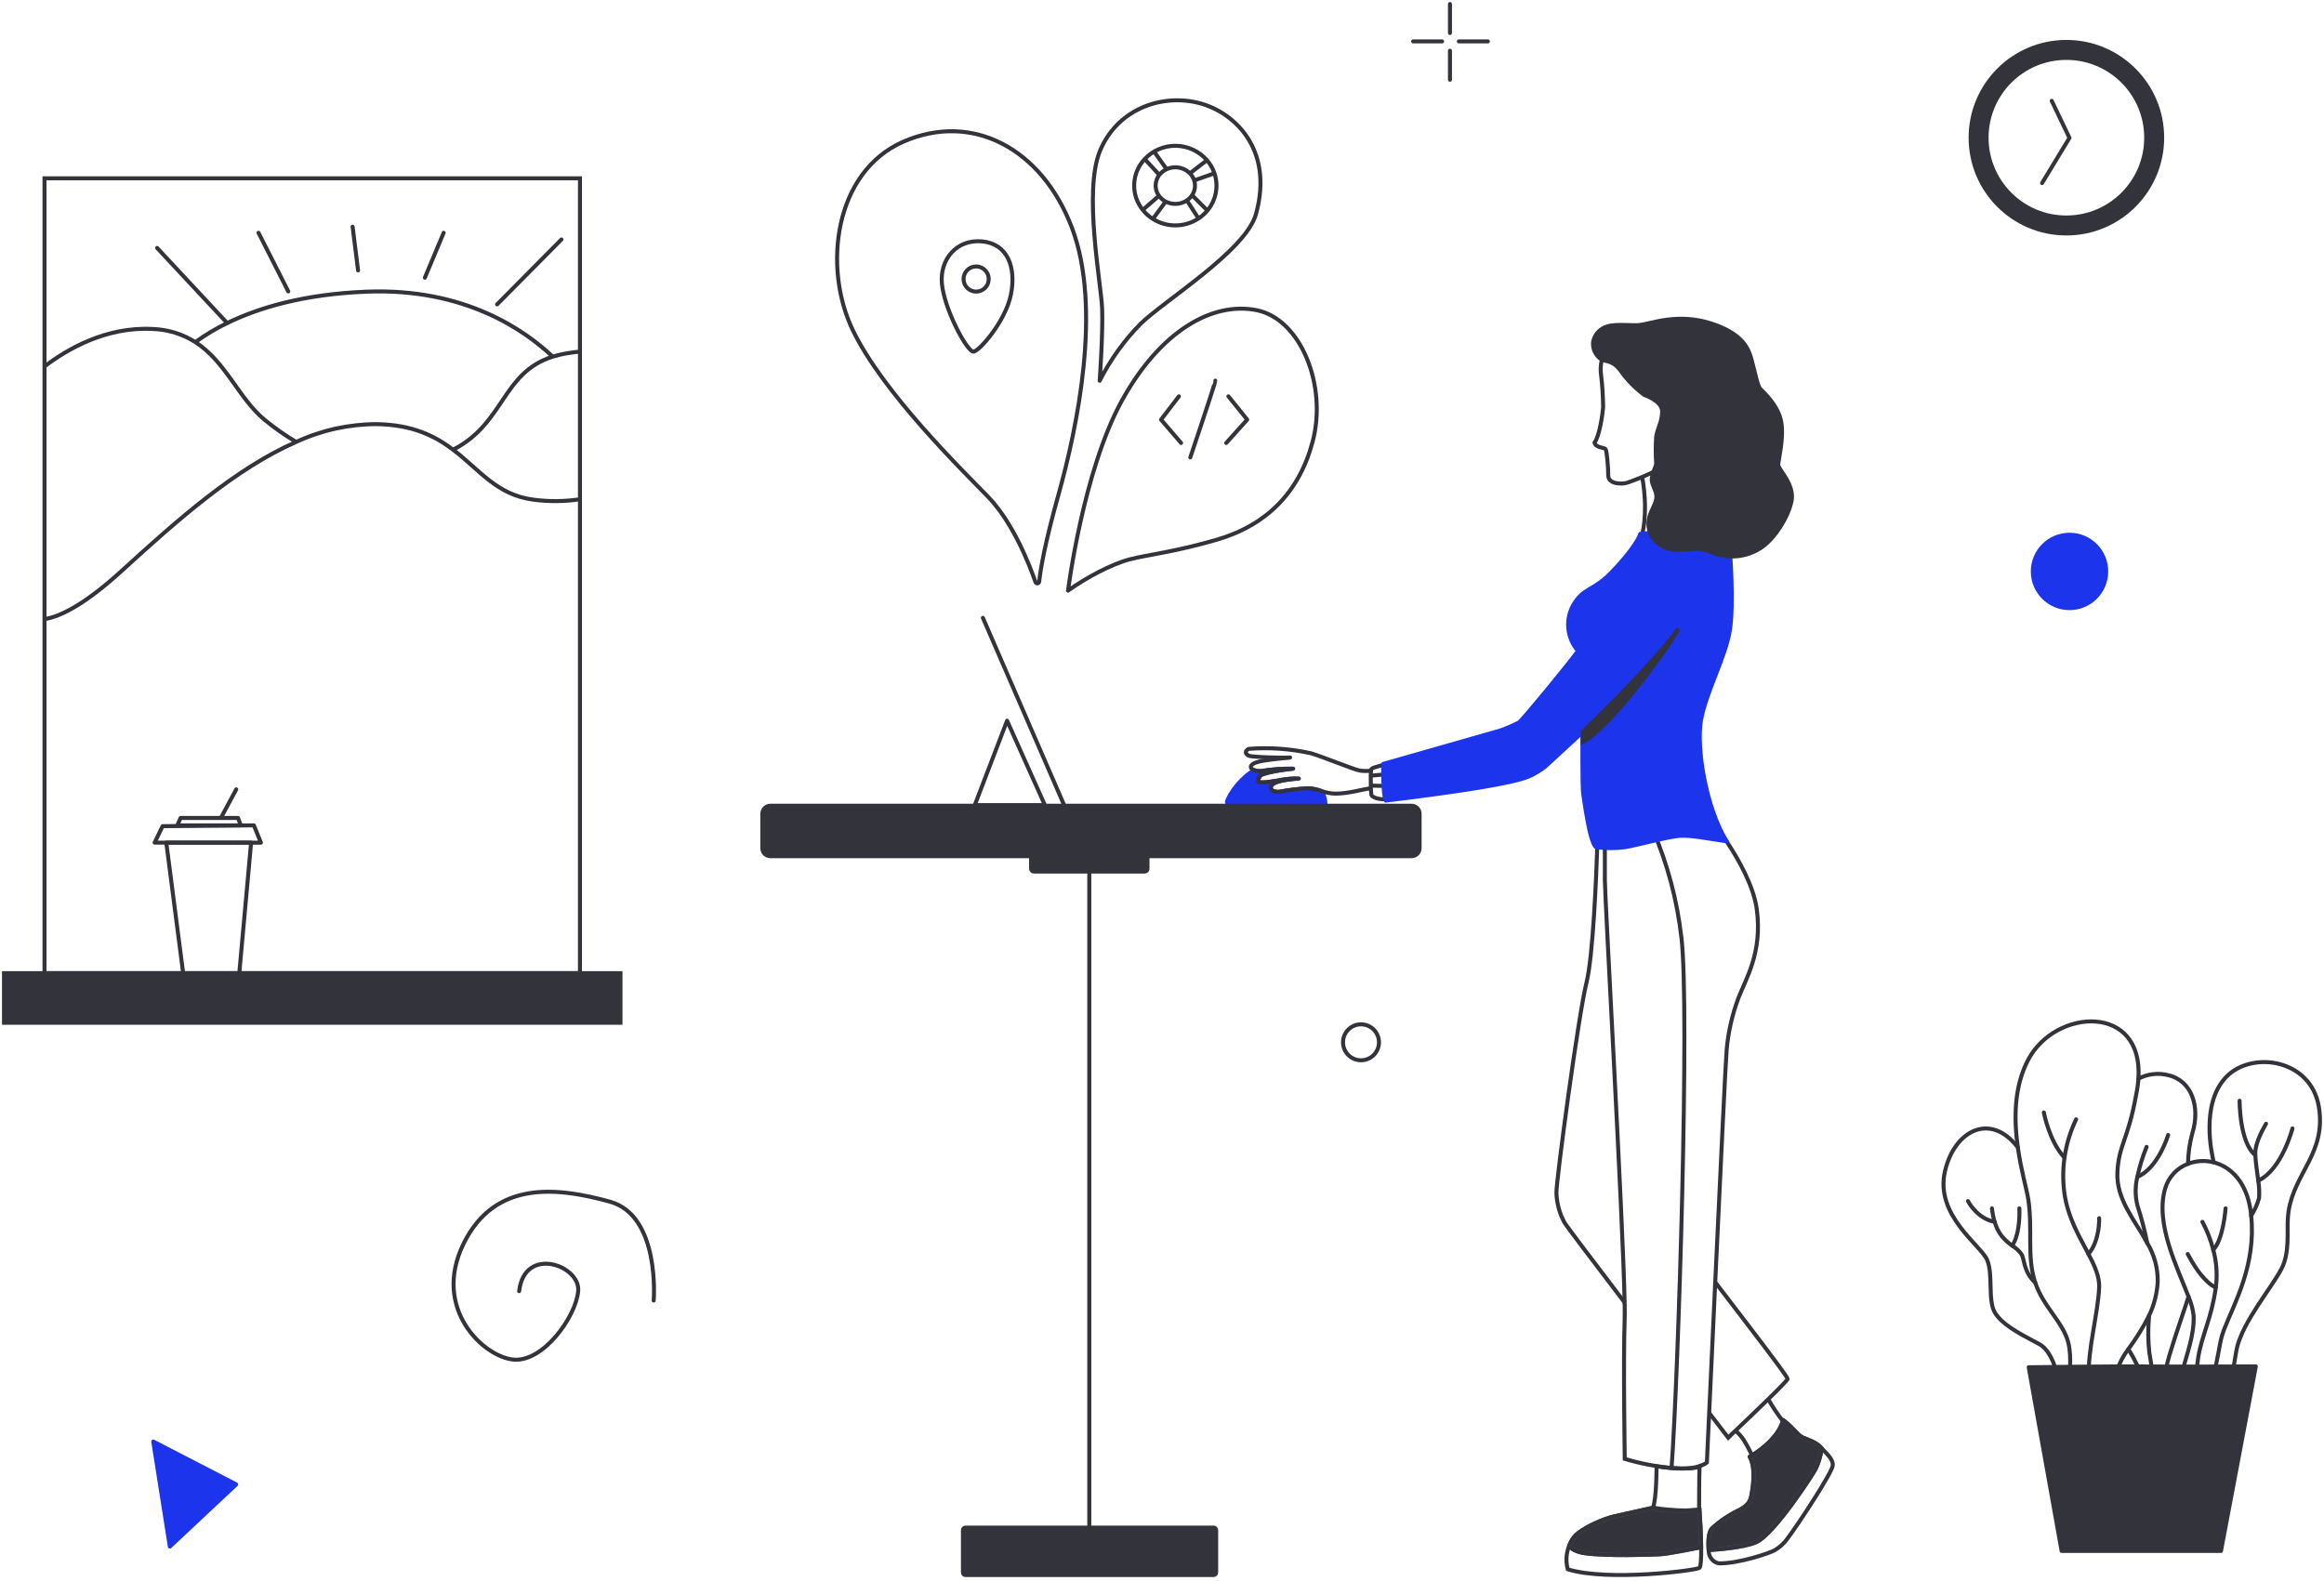 <svg width="582" height="396" viewBox="0 0 582 396" fill="none" xmlns="http://www.w3.org/2000/svg">
<path d="M363.115 8.26V1" stroke="#33333C" stroke-linecap="round" stroke-linejoin="round"/>
<path d="M363.115 19.972V12.712" stroke="#33333C" stroke-linecap="round" stroke-linejoin="round"/>
<path d="M365.344 10.369H372.604" stroke="#33333C" stroke-linecap="round" stroke-linejoin="round"/>
<path d="M353.884 10.369H361.144" stroke="#33333C" stroke-linecap="round" stroke-linejoin="round"/>
<path d="M520.448 367.001L531.049 369.627L532.537 352.315L520.448 367.001Z" fill="#1C34EC" stroke="#1C34EC" stroke-linejoin="round"/>
<path d="M340.835 265.569C343.322 265.569 345.338 263.553 345.338 261.066C345.338 258.579 343.322 256.563 340.835 256.563C338.348 256.563 336.332 258.579 336.332 261.066C336.332 263.553 338.348 265.569 340.835 265.569Z" stroke="#33333C"/>
<path d="M38.38 361.061L42.534 387.373L59.152 371.793L38.38 361.061Z" fill="#1C34EC" stroke="#1C34EC" stroke-linejoin="round"/>
<path d="M438.77 364.499C440.428 363.494 445.062 360.362 446.5 355.957C446.534 355.871 446.561 355.782 446.586 355.692C449.2 357.679 450.299 359.576 451.526 360.068C452.752 360.561 454.958 361.295 456.061 362.581C456.114 362.641 456.169 362.704 456.226 362.764C455.984 364.514 455.486 366.22 454.746 367.825C454.325 368.783 444.336 384.354 439.718 386.308C436.713 387.578 430.418 388.096 427.891 388.257C427.79 386.986 427.676 383.862 428.736 382.801C430.697 381.009 432.905 379.509 435.293 378.347C437.746 377.163 438.297 376.059 438.603 374.527C438.909 372.994 439.826 367.664 438.172 364.847C438.17 364.852 438.394 364.732 438.77 364.499Z" fill="#33333C" stroke="#595965" stroke-linejoin="round"/>
<path d="M427.887 388.263C427.786 386.993 427.671 383.869 428.732 382.807C430.693 381.016 432.901 379.516 435.289 378.354C437.742 377.169 438.293 376.065 438.599 374.533C438.904 373.001 439.822 367.671 438.168 364.854C438.168 364.854 438.392 364.734 438.769 364.507C440.427 363.501 445.061 360.37 446.499 355.965C446.533 355.879 446.559 355.789 446.585 355.7C449.199 357.687 450.298 359.584 451.525 360.076C452.751 360.568 454.957 361.303 456.06 362.588C456.113 362.649 456.168 362.712 456.225 362.771C457.347 364.016 459.146 365.463 458.967 367.106C458.785 368.84 450.774 381.173 447.529 385.512C446.679 386.663 445.599 387.622 444.356 388.33C443.365 388.915 435.471 391.692 430.387 391.569C429.742 391.423 429.159 391.079 428.719 390.585C428.28 390.091 428.005 389.472 427.934 388.815C427.934 388.815 427.91 388.601 427.887 388.263Z" stroke="#33333C" stroke-miterlimit="10" stroke-linejoin="round"/>
<path d="M427.887 388.261C430.413 388.101 436.709 387.583 439.714 386.312C444.332 384.359 454.321 368.787 454.742 367.829C455.482 366.224 455.981 364.518 456.222 362.768" stroke="#33333C" stroke-miterlimit="10"/>
<path d="M442.817 350.457C443.915 352.376 445.145 354.216 446.5 355.963C446.727 356.257 446.862 356.425 446.862 356.425" stroke="#33333C" stroke-miterlimit="10"/>
<path d="M434.618 358.329C435.425 359.032 436.134 359.841 436.727 360.733C437.502 361.993 438.367 363.689 438.773 364.502C438.925 364.8 439.012 364.983 439.012 364.983" stroke="#33333C" stroke-miterlimit="10"/>
<path d="M426.025 387.525C424.095 387.92 417.762 389.195 415.746 389.3C413.357 389.423 402.451 389.787 397.059 389.054C394.624 388.722 393.488 387.929 392.978 387.157C393.26 386.371 393.668 385.636 394.186 384.981C396.135 382.644 401.939 380.295 404.234 379.804C406.407 379.342 413.955 377.631 413.955 377.631C413.958 377.631 413.962 377.631 413.966 377.631C415.614 378.34 419.409 378.399 422.2 378.332H422.245C423.214 378.332 424.209 378.299 425.197 378.21C425.247 378.21 425.297 378.206 425.346 378.198C425.366 378.2 425.385 378.2 425.405 378.198L425.513 378.19C425.549 378.19 425.585 378.187 425.621 378.183C425.803 380.749 425.996 384.487 426.025 387.525Z" fill="#33333C" stroke="#595965"/>
<path d="M425.397 378.196L425.504 378.188C425.504 377.973 425.519 369.574 425.612 367.305C423.13 368.501 414.852 367.253 414.852 367.253C414.852 367.253 414.881 375.329 413.949 377.633" stroke="#33333C" stroke-miterlimit="10"/>
<path d="M422.235 378.334C423.569 378.3 424.673 378.24 425.187 378.211L425.337 378.199" stroke="#33333C" stroke-miterlimit="10"/>
<path d="M413.958 377.633C415.605 378.341 419.4 378.4 422.191 378.334" stroke="#33333C" stroke-miterlimit="10"/>
<path d="M425.501 378.185C425.537 378.184 425.573 378.182 425.609 378.178C425.803 380.753 425.997 384.488 426.027 387.525C426.057 390.234 425.956 392.397 425.609 392.694C424.874 393.34 402.63 396.186 392.616 393.062C392.083 391.106 392.207 389.029 392.97 387.151C393.253 386.365 393.661 385.63 394.178 384.974C396.127 382.638 401.931 380.289 404.227 379.798C406.4 379.336 413.947 377.625 413.947 377.625" stroke="#33333C" stroke-miterlimit="10"/>
<path d="M425.336 378.199C425.356 378.201 425.376 378.201 425.395 378.199C425.432 378.199 425.468 378.195 425.503 378.188" stroke="#33333C" stroke-miterlimit="10"/>
<path d="M422.235 378.334C423.204 378.334 424.199 378.3 425.187 378.211C425.237 378.211 425.287 378.207 425.337 378.199" stroke="#33333C" stroke-miterlimit="10"/>
<path d="M422.191 378.334H422.238" stroke="#33333C" stroke-miterlimit="10"/>
<path d="M413.958 377.633C416.679 378.084 419.432 378.318 422.191 378.334" stroke="#33333C" stroke-miterlimit="10"/>
<path d="M413.946 377.626C413.95 377.625 413.954 377.625 413.957 377.626" stroke="#33333C" stroke-miterlimit="10"/>
<path d="M392.973 387.156C393.484 387.928 394.621 388.721 397.054 389.053C402.447 389.787 413.353 389.422 415.742 389.299C417.759 389.191 424.09 387.919 426.021 387.525" stroke="#33333C" stroke-miterlimit="10"/>
<path d="M429.54 321.141C429.547 321.147 429.547 321.147 429.54 321.152C438.436 332.759 447.762 344.879 447.663 345.372C447.77 345.526 445.567 347.77 442.817 350.457C440.017 353.195 436.652 356.394 434.618 358.329C433.509 359.376 432.794 360.052 432.775 360.073C432.775 360.073 430.926 357.669 428.022 353.878" stroke="#33333C" stroke-miterlimit="10"/>
<path d="M406.85 326.225C398.881 315.78 392.098 306.814 391.791 306.216C390.541 303.907 389.849 301.338 389.769 298.714C389.769 295.441 395.28 254.203 397.306 246.115C398.971 239.445 399.766 219.153 399.998 212.237C400.041 210.764 400.066 209.9 400.066 209.9L405.953 207.897C405.953 207.897 406.027 208.958 406.168 210.856V210.863C406.199 211.3 406.236 211.775 406.276 212.299" stroke="#33333C" stroke-miterlimit="10"/>
<path d="M435.353 249.973C433.806 254.112 432.817 258.438 432.412 262.837C432.202 264.859 430.81 294.158 429.546 321.139C429.552 321.146 429.552 321.146 429.546 321.151C428.973 333.486 428.424 345.339 428.03 353.876C427.733 360.3 427.518 364.848 427.45 366.321C425.512 367.777 422.1 368.004 418.611 367.721C414.639 367.32 410.713 366.544 406.887 365.404C406.887 365.404 406.498 340.961 406.868 330.114C406.9 329.282 406.893 327.961 406.857 326.225C406.443 305.365 401.903 224.96 401.903 220.376V212.473L402.089 212.405L406.163 210.858V210.852L413.955 207.893L426.715 203.041C428.744 205.499 430.639 208.065 432.392 210.728C435.627 215.622 439.185 222.083 439.949 227.728C441.418 238.576 437.19 245.196 435.353 249.973Z" stroke="#33333C" stroke-miterlimit="10"/>
<path d="M413.948 207.895C417.615 216.475 420.016 225.544 421.074 234.815C423.198 252.112 420.314 344.659 418.604 367.728" stroke="#33333C" stroke-miterlimit="10"/>
<path d="M331.93 201.111C331.037 201.776 309.93 202.029 307.335 201.111C306.797 200.92 309.388 195.792 314.036 192.882C314.623 193.1 315.251 193.18 315.873 193.117C318.517 192.684 321.195 192.488 323.874 192.531C320.059 192.901 316.057 193.74 315.645 194.288C315.233 194.836 314.955 195.318 315.047 195.688C315.14 196.059 316.563 196.119 320.194 195.473C321.868 195.098 323.584 194.942 325.298 195.011C325.298 195.011 318.955 195.299 318.357 196.878C317.76 198.457 320.337 198.321 320.337 198.321C322.717 197.857 325.128 197.565 327.551 197.446C328.722 197.481 329.879 197.714 330.972 198.136C331.527 199.035 331.856 200.056 331.93 201.111Z" fill="#1C34EC" stroke="#1C34EC"/>
<path d="M343.315 197.406C341.349 197.689 337.663 198.781 334.5 198.781C333.295 198.769 332.1 198.551 330.968 198.135C329.875 197.714 328.718 197.48 327.547 197.445C325.125 197.564 322.714 197.857 320.333 198.32C320.333 198.32 317.756 198.456 318.354 196.878C318.951 195.299 325.295 195.009 325.295 195.009C323.58 194.941 321.865 195.096 320.191 195.471C316.56 196.117 315.136 196.063 315.044 195.687C314.951 195.31 315.229 194.825 315.641 194.281C316.054 193.738 320.056 192.894 323.87 192.524C321.191 192.481 318.514 192.677 315.87 193.11C315.247 193.173 314.619 193.093 314.033 192.875C313.515 192.665 313.279 192.375 313.256 192.253C313.207 192.018 313.164 191.47 314.723 190.922C316.264 190.373 320.955 189.967 322.989 189.737" stroke="#33333C" stroke-linejoin="round"/>
<path d="M343.34 193.035C342.383 193.155 341.414 193.14 340.461 192.992C338.945 192.714 330.77 189.361 328.281 188.671C323.171 187.536 317.922 187.164 312.704 187.567C311.65 188.122 311.878 188.859 312.704 189.268C313.505 189.669 321.685 189.854 322.991 189.743C323.028 189.737 323.066 189.737 323.09 189.731" stroke="#33333C" stroke-linecap="round" stroke-linejoin="round"/>
<path d="M347.174 200.13C345.337 200.402 343.561 199.612 343.445 199.15C343.372 198.571 343.329 197.989 343.316 197.406C343.309 197.202 343.304 196.992 343.297 196.771C343.273 195.945 343.261 195.038 343.273 194.286C343.285 193.781 343.304 193.343 343.341 193.035C343.347 192.884 343.384 192.735 343.448 192.598C343.726 192.198 346.955 191.464 347.677 191.306" stroke="#33333C" stroke-miterlimit="10"/>
<path d="M343.297 196.768L344.401 196.799L347.174 196.867" stroke="#33333C" stroke-miterlimit="10"/>
<path d="M346.765 193.967L343.269 194.283" stroke="#33333C" stroke-miterlimit="10"/>
<path d="M402.081 87.854C401.103 89.583 400.695 91.576 400.916 93.55C401.263 96.356 401.45 99.178 401.477 102.005C401.345 103.598 400.609 109.051 399.324 110.889C399.63 112.176 401.775 112.053 402.081 112.481C402.388 112.91 402.755 116.896 402.755 119.098C402.755 121.3 406.249 121.36 407.596 120.875C408.943 120.39 414.948 118.302 418.38 115.545" stroke="#33333C" stroke-miterlimit="10"/>
<path d="M411.265 119.472C411.671 121.78 411.904 124.115 411.962 126.457C412.01 133.215 410.766 134.914 410.766 134.914" stroke="#33333C" stroke-miterlimit="10"/>
<path d="M393.993 151.543C396.618 147.07 398.865 148.143 403.367 143.548C407.869 138.953 410.442 135.093 410.765 133.715C412.281 133.439 428.824 132.423 429.744 133.715C430.663 135.007 433.236 138.034 433.236 138.034C433.236 138.034 434.247 150.992 433.236 157.701C432.225 164.411 427.17 173.509 425.976 180.401C424.782 187.294 427.17 202.183 432.41 210.73C427.447 209.995 423.495 209.168 420.646 209.351C417.797 209.534 410.169 211.649 406.952 212.2C404.542 212.51 402.102 212.51 399.692 212.2C398.038 210.913 396.751 200.345 396.475 198.782C396.199 197.22 396.291 183.434 396.291 183.434L387.009 191.981C385.925 192.837 384.754 193.576 383.516 194.186C382.138 194.738 380.115 196.484 347.03 200.528C346.294 199.425 346.384 191.337 346.384 191.337L375.702 182.974C377.308 182.407 378.874 181.732 380.389 180.952C381.308 180.306 392.429 166.798 395.185 163.031C393.822 161.475 392.975 159.534 392.762 157.477C392.548 155.419 392.978 153.346 393.993 151.543Z" fill="#1C34EC" stroke="#1C34EC" stroke-linejoin="round"/>
<path d="M398.986 85.495C399.18 84.62 399.605 83.814 400.216 83.159C400.827 82.504 401.602 82.024 402.461 81.77C404.698 81.025 408.775 81.633 410.661 81.398C413.643 81.025 420.165 78.356 428.364 80.967C436.564 83.578 437.869 87.364 438.615 89.973C439.362 92.582 440.106 96.683 440.851 97.428C441.596 98.173 445.324 101.527 446.069 105.628C446.814 109.728 445.323 115.319 445.323 116.436C445.323 117.554 449.423 121.282 448.677 125.382C447.931 129.483 444.274 135.181 440.85 137.31C439.096 138.437 437.098 139.127 435.023 139.322C432.947 139.516 430.856 139.21 428.923 138.428C424.984 136.833 424.877 137.682 419.606 137.682C416.251 137.682 412.159 134.655 412.896 130.227C413.269 127.99 414.388 126.873 414.76 125.009C415.133 123.145 413.642 121.655 413.642 120.163C413.642 118.672 414.76 116.809 414.76 116.063C414.601 113.829 414.601 111.588 414.76 109.354C415.133 107.118 416.25 105.627 416.25 103.017C416.25 100.408 411.777 98.918 411.777 98.918C409.651 97.338 407.767 95.454 406.187 93.327C403.95 89.973 402.086 90.718 400.969 89.973C400.251 89.488 399.685 88.811 399.334 88.019C398.984 87.227 398.863 86.352 398.986 85.495Z" fill="#33333C" stroke="#33333C"/>
<path d="M396.382 183.251C396.382 183.251 413.109 167.382 420.339 157.456C417.521 162.725 403.002 182.454 396.382 185.824C396.444 184.415 396.382 183.251 396.382 183.251Z" fill="#33333C" stroke="#33333C"/>
<path d="M353.504 201.814H192.917C191.808 201.814 190.91 202.713 190.91 203.822V212.442C190.91 213.551 191.808 214.45 192.917 214.45H353.504C354.613 214.45 355.512 213.551 355.512 212.442V203.822C355.512 202.713 354.613 201.814 353.504 201.814Z" fill="#33333C" stroke="#33333C"/>
<path d="M272.791 208.893V391.793" stroke="#33333C" stroke-miterlimit="10"/>
<path d="M286.678 211.777H258.904C258.522 211.777 258.213 212.086 258.213 212.467V217.604C258.213 217.986 258.522 218.295 258.904 218.295H286.678C287.06 218.295 287.369 217.986 287.369 217.604V212.467C287.369 212.086 287.06 211.777 286.678 211.777Z" fill="#33333C" stroke="#33333C"/>
<path d="M303.948 382.614H241.768C241.426 382.614 241.148 382.891 241.148 383.234V393.883C241.148 394.226 241.426 394.504 241.768 394.504H303.948C304.29 394.504 304.568 394.226 304.568 393.883V383.234C304.568 382.891 304.29 382.614 303.948 382.614Z" fill="#33333C" stroke="#33333C" stroke-linejoin="round"/>
<path d="M252.202 180.511L244.114 201.648H261.666L252.202 180.511Z" stroke="#33333C" stroke-linejoin="round"/>
<path d="M246.145 154.748L266.487 201.649" stroke="#33333C" stroke-linecap="round" stroke-linejoin="round"/>
<path d="M517.487 56.477C529.63 56.477 539.474 46.634 539.474 34.49C539.474 22.347 529.63 12.503 517.487 12.503C505.344 12.503 495.5 22.347 495.5 34.49C495.5 46.634 505.344 56.477 517.487 56.477Z" stroke="#33333C" stroke-width="5" stroke-miterlimit="10"/>
<path d="M511.396 45.848L518.257 34.541L513.817 25.258" stroke="#33333C" stroke-linecap="round" stroke-linejoin="round"/>
<path d="M260.244 145.69C260.233 145.798 260.185 145.899 260.109 145.976C260.033 146.054 259.932 146.103 259.824 146.115C259.716 146.128 259.607 146.103 259.515 146.045C259.423 145.987 259.353 145.9 259.317 145.797C257.689 141.114 253.61 130.789 247.385 124.369C240.905 117.684 221.117 98.38 213.555 82.666C205.992 66.952 208.924 43.047 226.239 35.485C243.554 27.923 260.96 37.274 268.441 57.033C276.064 77.169 269.742 107.204 265.037 124.036C261.651 136.158 260.574 142.575 260.244 145.69Z" stroke="#33333C" stroke-miterlimit="10" stroke-linecap="round"/>
<path d="M275.395 95.37C275.395 95.37 276.249 83.295 276.005 77.196C275.76 71.097 271.277 47.922 275.466 37.799C279.655 27.676 290.149 23.65 299.419 25.601C308.69 27.552 319.16 37.058 314.526 53.646C311.971 62.799 291.491 75.366 285.636 81.099C281.511 85.302 278.057 90.116 275.395 95.37V95.37Z" stroke="#33333C" stroke-linecap="round" stroke-linejoin="round"/>
<path d="M314.672 77.684C303.571 75.487 290.523 82.927 280.887 100.473C271.25 118.019 267.465 147.937 267.465 147.937C271.988 144.683 278.403 141.269 282.958 140.087C287.44 138.93 294.084 138.267 304.63 135.21C317.11 131.594 325.283 123.423 328.695 110.734C332.489 96.654 325.772 79.884 314.672 77.684Z" stroke="#33333C" stroke-linecap="round" stroke-linejoin="round"/>
<path d="M295.234 99.265L290.76 105.109L295.782 110.952" stroke="#33333C" stroke-linecap="round" stroke-linejoin="round"/>
<path d="M307.63 99.265L312.341 105.109L307.082 110.952" stroke="#33333C" stroke-linecap="round" stroke-linejoin="round"/>
<path d="M304.354 95.344C304.478 95.589 298.093 114.557 298.093 114.557" stroke="#33333C" stroke-linecap="round" stroke-linejoin="round"/>
<path d="M304.133 43.404C303.728 42.198 303.09 41.084 302.256 40.123C301.292 39.014 300.106 38.12 298.774 37.498C297.443 36.877 295.996 36.542 294.527 36.515C293.058 36.488 291.6 36.769 290.246 37.342C288.893 37.914 287.675 38.764 286.671 39.837C285.062 41.541 284.126 43.771 284.035 46.113C283.944 48.456 284.706 50.751 286.178 52.575C286.893 53.468 287.752 54.234 288.72 54.843C290.436 55.918 292.424 56.478 294.448 56.456C296.472 56.435 298.448 55.833 300.141 54.722C300.976 54.171 301.727 53.501 302.369 52.732C303.838 50.986 304.645 48.776 304.645 46.493C304.646 45.443 304.473 44.399 304.133 43.404V43.404ZM297.23 50.199C296.451 50.718 295.546 51.019 294.611 51.069C293.676 51.12 292.745 50.918 291.914 50.485C291.255 50.14 290.684 49.65 290.243 49.051C289.683 48.287 289.388 47.36 289.405 46.413C289.422 45.466 289.749 44.55 290.336 43.807C290.822 43.192 291.447 42.702 292.161 42.377C292.843 42.066 293.584 41.905 294.335 41.906C295.012 41.902 295.684 42.033 296.311 42.292C296.937 42.551 297.506 42.932 297.983 43.414C298.478 43.913 298.847 44.523 299.06 45.193C299.255 45.81 299.309 46.465 299.218 47.106C299.126 47.748 298.891 48.361 298.531 48.899C298.185 49.412 297.743 49.853 297.23 50.199Z" stroke="#33333C" stroke-miterlimit="10"/>
<path d="M290.337 43.807L286.671 39.836" stroke="#33333C" stroke-miterlimit="10"/>
<path d="M292.161 42.377L289.011 37.962" stroke="#33333C" stroke-miterlimit="10"/>
<path d="M302.256 40.122L297.984 43.412" stroke="#33333C" stroke-miterlimit="10"/>
<path d="M304.134 43.403L299.064 45.191" stroke="#33333C" stroke-miterlimit="10"/>
<path d="M302.367 52.731L298.535 48.899" stroke="#33333C" stroke-miterlimit="10"/>
<path d="M300.14 54.721L297.231 50.199" stroke="#33333C" stroke-miterlimit="10"/>
<path d="M291.915 50.485L288.719 54.842" stroke="#33333C" stroke-miterlimit="10"/>
<path d="M290.243 49.051L286.178 52.574" stroke="#33333C" stroke-miterlimit="10"/>
<path d="M243.66 88.066C244.868 88.426 251.792 80.617 253.163 73.789C254.533 66.961 252.343 61.049 245.94 60.462C239.538 59.876 235.321 64.992 235.878 71.028C236.452 77.255 241.845 87.528 243.66 88.066Z" stroke="#33333C" stroke-miterlimit="10"/>
<path d="M244.456 73.039C246.197 73.039 247.609 71.628 247.609 69.888C247.609 68.147 246.197 66.736 244.456 66.736C242.715 66.736 241.303 68.147 241.303 69.888C241.303 71.628 242.715 73.039 244.456 73.039Z" stroke="#33333C" stroke-miterlimit="10"/>
<path d="M163.705 325.746C163.705 325.746 165.428 304.48 152.722 300.979C140.016 297.479 124.012 295.283 116.071 311.554C108.13 327.824 121.114 339.823 128.562 340.539C136.01 341.255 144.21 329.868 144.797 323.397C145.384 316.927 131.363 311.876 130.011 323.397" stroke="#33333C" stroke-linecap="round" stroke-linejoin="round"/>
<path d="M145.239 44.659H11.148V243.745H145.239V44.659Z" stroke="#33333C" stroke-miterlimit="10"/>
<path d="M11.148 155.067C14.852 154.508 20.946 151.692 30.644 142.831C44.443 130.225 59.065 117.286 74.172 110.692C80.472 107.774 87.327 106.252 94.269 106.229C103.301 106.368 108.924 109.198 113.46 112.634C120.101 117.665 124.406 124.005 133.627 125.157C137.484 125.665 141.392 125.629 145.238 125.05" stroke="#33333C" stroke-miterlimit="10"/>
<path d="M11.148 91.789C16.776 87.481 26.579 81.754 38.283 82.401C42.06 82.535 45.734 83.671 48.928 85.694C56.613 90.647 59.827 99.908 66.333 105.203C68.802 107.232 71.422 109.068 74.171 110.695" stroke="#33333C" stroke-miterlimit="10"/>
<path d="M145.237 88.076C143.497 88.218 141.769 88.487 140.068 88.88C139.49 89.015 138.935 89.168 138.403 89.333C125.682 93.356 126.37 106.059 113.459 112.635" stroke="#33333C" stroke-miterlimit="10"/>
<path d="M48.928 85.694C51.431 83.863 54.096 82.266 56.891 80.922C64.428 77.241 75.754 73.675 91.879 73.05C116.438 72.099 131.518 82.776 138.404 89.333" stroke="#33333C" stroke-miterlimit="10"/>
<path d="M39.351 62.105L56.894 80.92" stroke="#33333C" stroke-miterlimit="10" stroke-linecap="round"/>
<path d="M64.738 58.305L72.188 72.992" stroke="#33333C" stroke-miterlimit="10" stroke-linecap="round"/>
<path d="M88.305 56.784L89.673 67.731" stroke="#33333C" stroke-miterlimit="10" stroke-linecap="round"/>
<path d="M111.109 58.305L106.396 69.555" stroke="#33333C" stroke-miterlimit="10" stroke-linecap="round"/>
<path d="M140.603 59.977L124.488 76.244" stroke="#33333C" stroke-miterlimit="10" stroke-linecap="round"/>
<path d="M155.387 243.745H1V256.173H155.387V243.745Z" fill="#33333C" stroke="#33333C"/>
<path d="M516.29 388.469H556.206L564.928 342.243C564.928 342.243 543.275 342.324 536.102 342.254C529.089 342.186 508.051 342.452 508.051 342.452L516.29 388.469Z" fill="#33333C" stroke="#33333C" stroke-linejoin="round"/>
<path d="M529.08 349.558C529.078 349.54 529.078 349.521 529.08 349.503C529.265 347.355 529.646 345.229 530.218 343.15C530.844 341.258 531.787 339.487 533.007 337.911C534.966 335.279 536.695 332.484 538.176 329.556C539.418 326.951 540.155 324.134 540.348 321.255C540.448 317.762 539.538 314.315 537.728 311.328C537.729 311.325 537.729 311.323 537.729 311.32C537.729 311.317 537.729 311.315 537.728 311.312C534.616 305.576 529.944 300.407 530.261 293.637C530.584 286.733 532.916 285.629 534.958 274.191C535.24 272.869 535.429 271.529 535.525 270.18C536.802 251.261 514.732 252.494 507.912 265.448C504.269 272.362 504.359 280.539 505.328 287.399C506.158 293.275 507.63 298.181 507.963 300.503C509.057 308.182 507.59 314.476 509.549 320.849C509.594 320.997 509.644 321.141 509.693 321.286C511.747 327.4 516.693 331.183 517.965 336.293C518.849 339.827 518.313 344.784 517.875 347.621L517.86 347.74" stroke="#33333C" stroke-miterlimit="10" stroke-linecap="round"/>
<path d="M511.838 278.641C511.838 278.641 513.186 285.873 516.986 289.918" stroke="#33333C" stroke-miterlimit="10" stroke-linecap="round"/>
<path d="M523.357 348.843C523.359 348.838 523.359 348.833 523.357 348.828C523.287 347.59 523.207 346.204 523.118 344.702C522.749 338.45 525.445 328.766 525.692 322.393C525.791 319.764 524.579 317.069 523.013 314.077C520.786 309.827 517.853 304.981 516.988 298.861C516.134 292.538 517.157 286.102 519.931 280.355" stroke="#33333C" stroke-miterlimit="10" stroke-linecap="round"/>
<path d="M525.693 305.119C525.693 305.119 525.922 310.69 523.009 314.081" stroke="#33333C" stroke-miterlimit="10" stroke-linecap="round"/>
<path d="M505.328 287.397C498.545 278.504 489.487 283.027 487.081 293.346C484.506 304.381 496.028 311.857 497.619 315.528C499.209 319.199 497.742 325.704 499.583 328.766C501.305 331.644 505.413 333.871 509.763 336.163L510.613 336.61C513.899 338.34 515.231 343.848 515.732 346.947L515.762 347.126" stroke="#33333C" stroke-miterlimit="10" stroke-linecap="round"/>
<path d="M519.407 348.021L519.392 348.11" stroke="#33333C" stroke-miterlimit="10" stroke-linecap="round"/>
<path d="M509.693 321.284C506.621 318.35 507.088 315.453 506.199 314.081C505.582 313.247 504.809 312.541 503.922 312.003V312.003C502.943 311.326 502.06 310.52 501.297 309.607C500.479 308.542 499.877 307.328 499.522 306.033C499.19 304.935 498.964 303.809 498.846 302.668" stroke="#33333C" stroke-miterlimit="10" stroke-linecap="round"/>
<path d="M492.839 300.825C492.839 300.825 495.05 305.225 499.521 306.029" stroke="#33333C" stroke-miterlimit="10" stroke-linecap="round"/>
<path d="M505.706 302.662C505.706 302.662 506.074 308.747 503.921 312.002" stroke="#33333C" stroke-miterlimit="10" stroke-linecap="round"/>
<path d="M533.011 337.917C533.835 339.236 534.582 340.602 535.248 342.008C536.192 344.512 536.379 347.238 535.787 349.847V349.857" stroke="#33333C" stroke-miterlimit="10" stroke-linecap="round"/>
<path d="M542.49 349.778L542.445 349.614C541.906 347.466 541.858 344.241 543.275 339.499C544.179 336.461 545.144 333.569 546.058 330.85C546.775 328.718 547.466 326.694 548.072 324.795" stroke="#33333C" stroke-miterlimit="10" stroke-linecap="round"/>
<path d="M547.944 291.499C547.982 288.874 548.356 286.265 549.057 283.735C551.035 277.288 548.928 270.667 543.018 269.306C540.499 268.654 537.827 268.966 535.526 270.18" stroke="#33333C" stroke-miterlimit="10" stroke-linecap="round"/>
<path d="M538.181 329.561C538.171 329.795 538.161 330.033 538.146 330.267C537.915 333.034 537.943 335.817 538.231 338.578C538.918 342.279 539.286 346.033 539.33 349.797C539.335 349.824 539.335 349.851 539.33 349.877" stroke="#33333C" stroke-miterlimit="10" stroke-linecap="round"/>
<path d="M537.733 311.325C537.095 308.163 536.278 305.04 535.287 301.97C534.687 299.606 534.68 297.13 535.267 294.762C535.801 292.196 536.573 289.685 537.573 287.261" stroke="#33333C" stroke-miterlimit="10" stroke-linecap="round"/>
<path d="M535.268 294.765C540.517 292.574 542.967 284.282 542.967 284.282" stroke="#33333C" stroke-miterlimit="10" stroke-linecap="round"/>
<path d="M546.124 349.503C546.124 349.418 546.134 349.329 546.139 349.234C546.223 347.726 546.362 345.645 546.57 343.89C546.893 341.047 549.04 336.328 549.329 331.343C549.368 330.731 549.375 330.117 549.349 329.504C549.151 327.881 548.723 326.294 548.077 324.792C545.385 317.678 539.598 306.465 542.236 297.636C542.649 296.242 543.379 294.962 544.369 293.897C545.359 292.832 546.582 292.011 547.943 291.498V291.498C550.006 290.707 552.265 290.581 554.404 291.14C558.699 292.253 562.67 296.131 563.644 303.432C563.693 303.795 563.733 304.153 563.767 304.509V304.519C565.03 316.822 559.513 326.509 557.091 332.718C557.017 332.912 556.947 333.1 556.876 333.284C556.531 334.165 556.268 335.075 556.091 336.003C555.4 340.134 554.227 344.325 554.271 347.64C554.271 347.755 554.271 347.868 554.271 347.984" stroke="#33333C" stroke-miterlimit="10" stroke-linecap="round"/>
<path d="M549.871 348.997C549.866 348.89 549.866 348.782 549.866 348.663C549.857 345.782 550.067 342.904 550.493 340.054C551.367 334.492 553.863 330.172 554.901 322.497C554.931 322.282 554.956 322.055 554.986 321.826C555.29 318.88 555.048 315.902 554.27 313.043C553.653 310.605 552.74 308.251 551.551 306.034" stroke="#33333C" stroke-miterlimit="10" stroke-linecap="round"/>
<path d="M554.268 313.037C556.799 310.427 557.355 302.664 557.355 302.664" stroke="#33333C" stroke-miterlimit="10" stroke-linecap="round"/>
<path d="M554.898 322.491C554.121 322.108 553.409 321.607 552.785 321.005V321.005C551.743 320.004 550.813 318.893 550.011 317.69C549.221 316.538 548.507 315.336 547.874 314.091" stroke="#33333C" stroke-miterlimit="10" stroke-linecap="round"/>
<path d="M550.627 348.505C550.618 348.625 550.607 348.744 550.598 348.858" stroke="#33333C" stroke-miterlimit="10" stroke-linecap="round"/>
<path d="M554.402 291.135C554.392 291.096 554.382 291.056 554.372 291.021C553.88 289.057 551.062 276.556 557.434 269.815C563.807 263.074 578.755 265.158 580.722 277.291C582.581 288.788 574.593 293.714 573.121 303.428C572.511 307.454 573.489 311.7 572.017 316.253C570.755 320.155 563.716 328.143 560.977 335.162C560.53 336.261 560.204 337.406 560.008 338.577C559.506 341.782 559.033 344.284 558.66 346.103C558.645 346.182 558.625 346.251 558.615 346.325" stroke="#33333C" stroke-miterlimit="10" stroke-linecap="round"/>
<path d="M563.765 304.513V304.503C564.635 303.138 565.298 301.653 565.735 300.095C565.834 298.629 565.765 297.156 565.531 295.706C565.267 293.552 564.885 291.192 564.796 289.337C564.79 289.286 564.787 289.235 564.786 289.183C564.666 285.872 567.361 281.832 567.485 281.464" stroke="#33333C" stroke-miterlimit="10" stroke-linecap="round"/>
<path d="M560.863 275.701C560.863 275.701 560.803 286.134 564.795 289.335" stroke="#33333C" stroke-miterlimit="10" stroke-linecap="round"/>
<path d="M565.53 295.703C571.44 292.999 574.099 282.65 574.099 282.65" stroke="#33333C" stroke-miterlimit="10" stroke-linecap="round"/>
<path d="M41.642 211.05L46.114 245.636H59.754L62.885 211.05H41.642Z" stroke="#33333C" stroke-linecap="round" stroke-linejoin="round"/>
<path d="M40.542 207.285L38.728 211.053L65.341 211.061L63.578 206.73L40.717 206.928L40.542 207.285Z" stroke="#33333C" stroke-linecap="round" stroke-linejoin="round"/>
<path d="M45.225 204.875L44.393 206.728H60.306L59.611 204.875H45.225Z" stroke="#33333C" stroke-linecap="round" stroke-linejoin="round"/>
<path d="M59.167 197.705L55.356 204.791" stroke="#33333C" stroke-miterlimit="10" stroke-linecap="round"/>
<path d="M518.267 152.819C523.619 152.819 527.958 148.48 527.958 143.128C527.958 137.776 523.619 133.437 518.267 133.437C512.915 133.437 508.576 137.776 508.576 143.128C508.576 148.48 512.915 152.819 518.267 152.819Z" fill="#1C34EC"/>
</svg>
